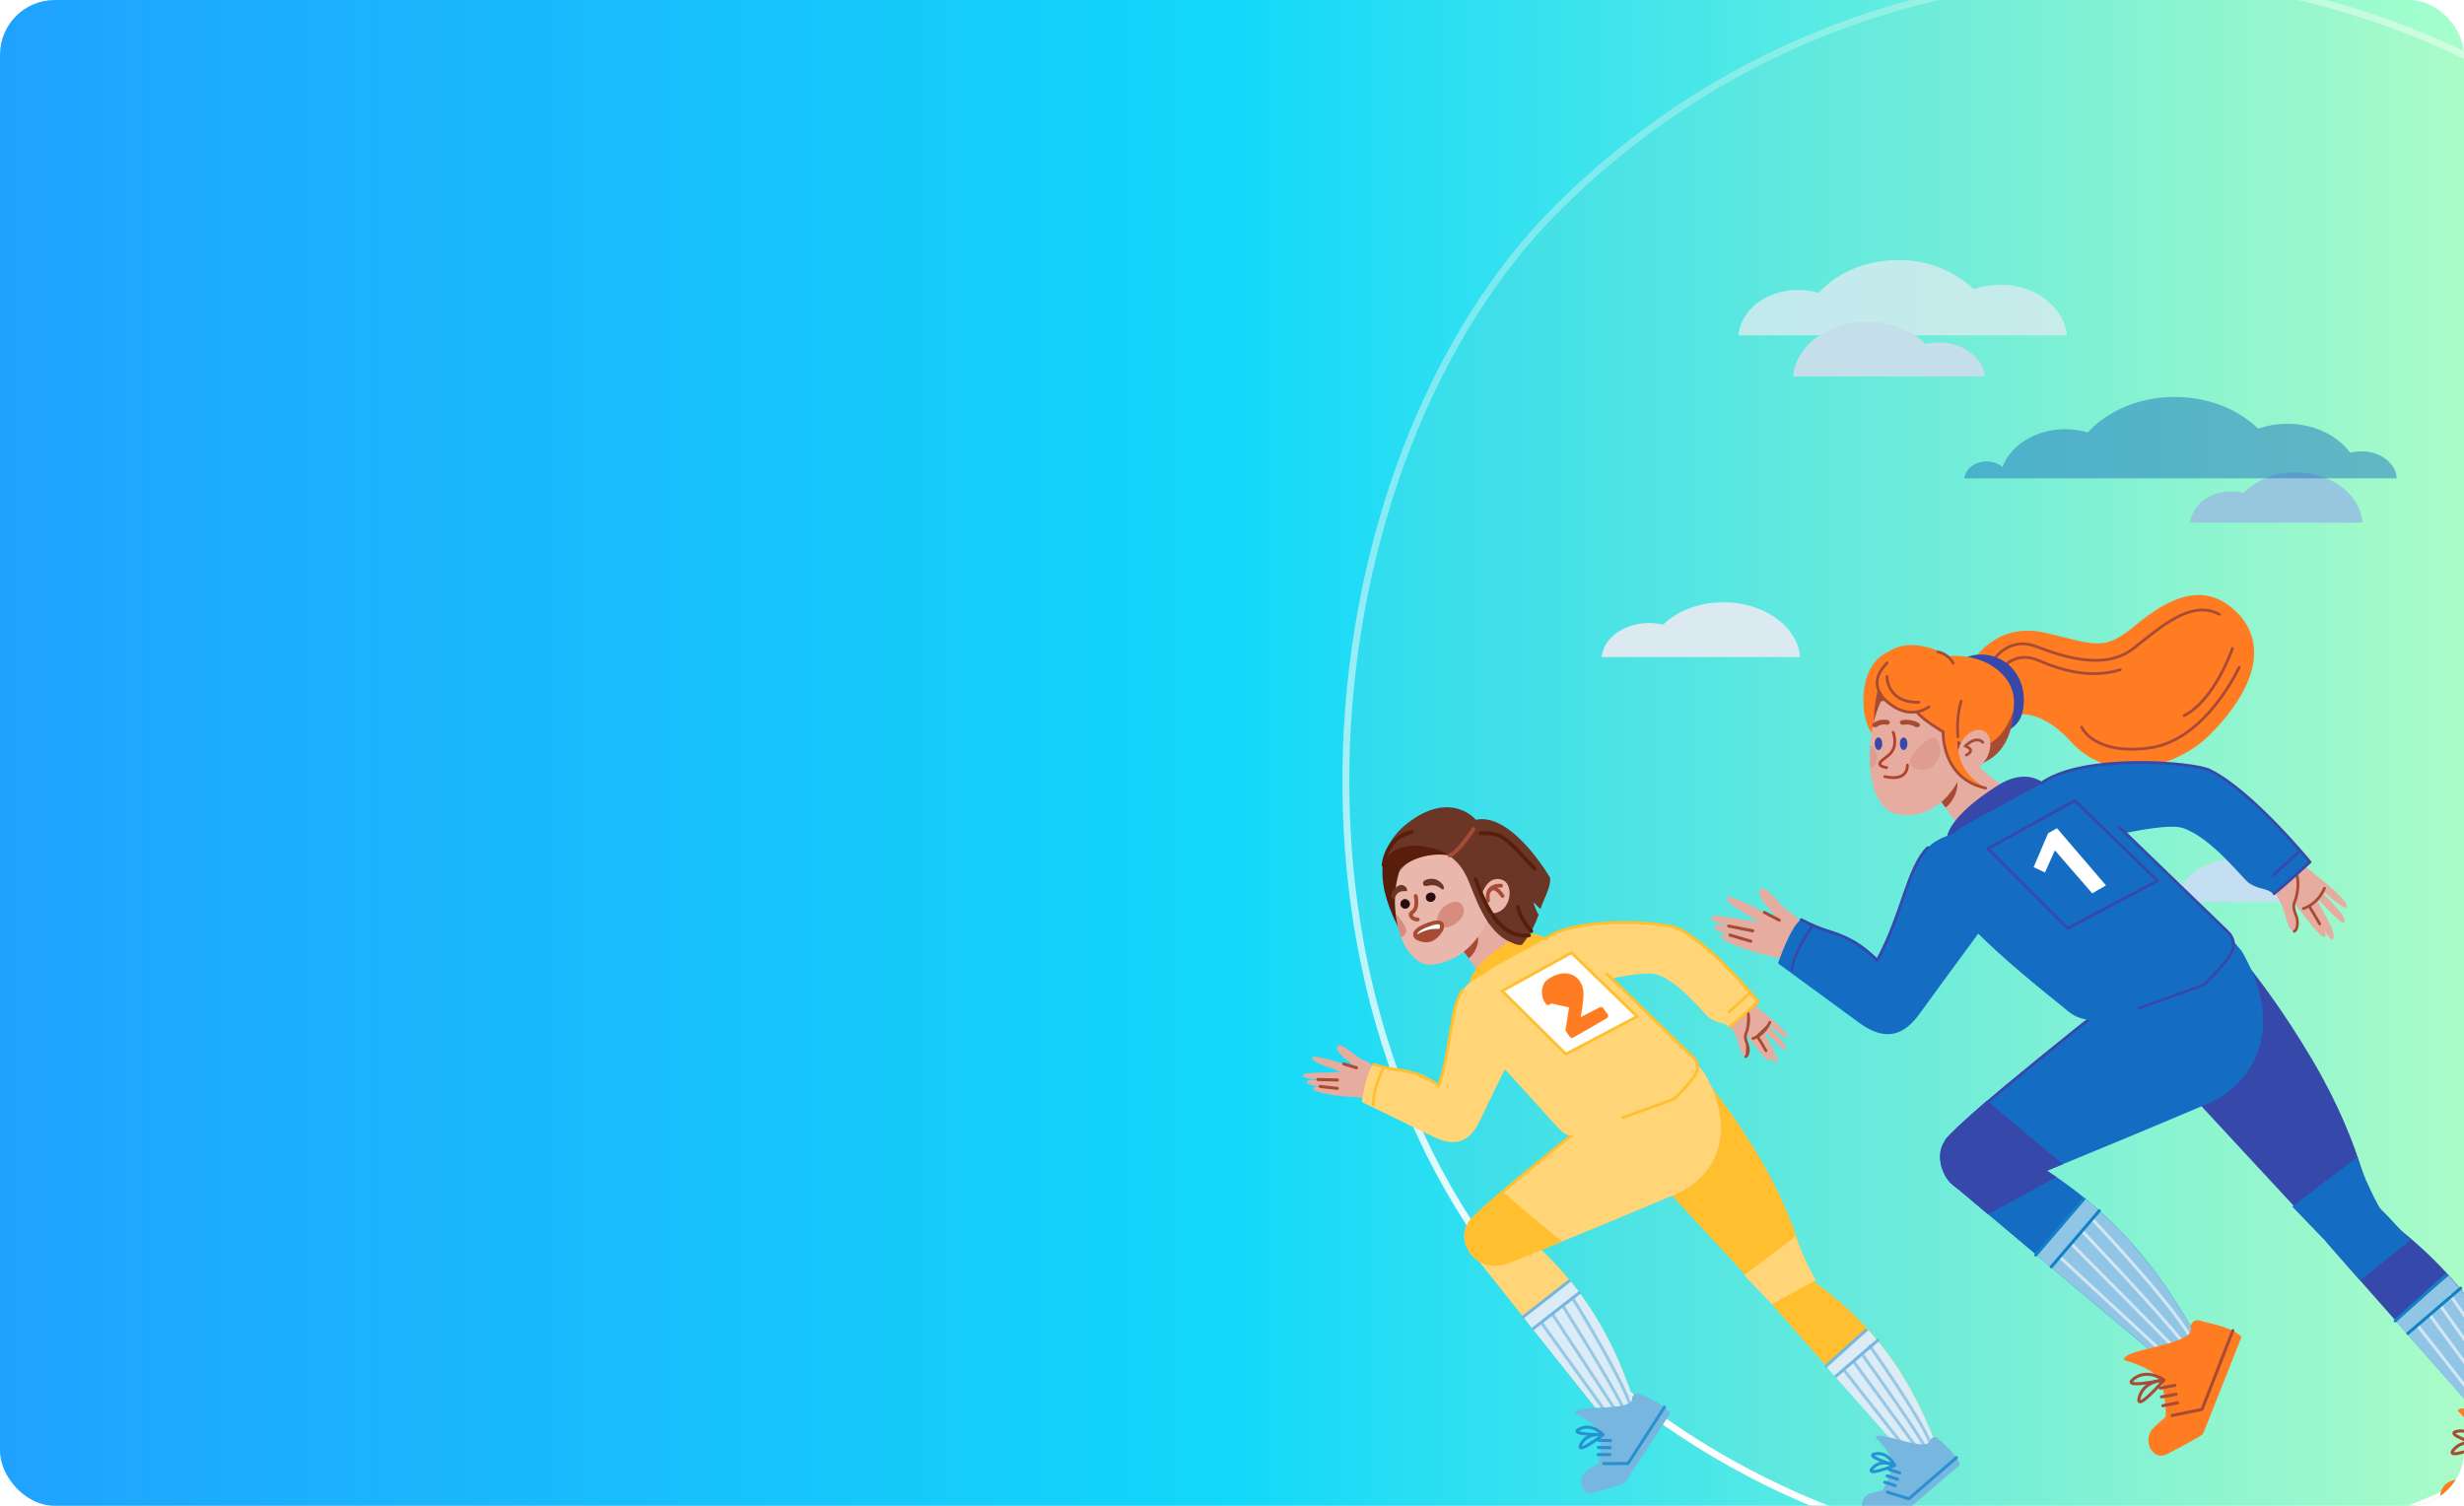 <svg width="360" height="220" fill="none" xmlns="http://www.w3.org/2000/svg"><g clip-path="url(#a)"><rect width="360" height="220" rx="8" fill="url(#b)"/><g filter="url(#c)"><path d="M251.8 88c-3.56 0-6.74 1.26-8.82 3.27a8.5 8.5 0 0 0-2-.24c-3.68 0-6.69 2.17-6.98 4.97h29c-.38-4.5-5.27-8-11.2-8Z" fill="#DBECF7"/><path opacity=".8" d="M292.29 41.6c-1.33 0-2.64.22-3.89.67A15.94 15.94 0 0 0 277.3 38c-4.75 0-8.98 1.9-11.59 4.8-.97-.29-1.98-.44-3-.44-4.62 0-8.4 2.94-8.71 6.64h48c-.44-4.14-4.62-7.4-9.71-7.4Z" fill="#DBECF7"/><path d="M272.81 47c3.43 0 6.5 1.26 8.51 3.27a7.89 7.89 0 0 1 1.94-.23c3.55 0 6.46 2.16 6.74 4.96h-28c.36-4.5 5.08-8 10.81-8Z" fill="#C3DFF1"/><path d="M335.45 69a10.7 10.7 0 0 0-7.65 3 6.94 6.94 0 0 0-1.75-.2c-3.19 0-5.8 1.99-6.05 4.56h25.17c-.33-4.1-4.57-7.36-9.72-7.36Z" fill="#91C5E5"/><path opacity=".5" d="M345.05 65.94c-.58 0-1.16.07-1.67.22-1.85-2.54-5.26-4.24-9.17-4.24-1.52 0-2.97.25-4.28.72-2.9-2.83-7.29-4.64-12.18-4.64-5.22 0-9.83 2.03-12.7 5.18a12.1 12.1 0 0 0-3.3-.47c-4.3 0-7.97 2.32-9.17 5.51a3.73 3.73 0 0 0-2.32-.8c-1.74 0-3.12 1.1-3.26 2.47h63.16c-.07-2.17-2.36-3.95-5.11-3.95Z" fill="#156DC3"/><g filter="url(#d)"><rect x="309.5" y="-52.26" width="233" height="233" rx="116.5" transform="rotate(45 309.5 -52.26)" fill="#E0D6A0" fill-opacity=".08"/><rect x="309.5" y="-51.55" width="232" height="232" rx="116" transform="rotate(45 309.5 -51.55)" stroke="url(#e)"/><rect x="309.5" y="-51.55" width="232" height="232" rx="116" transform="rotate(45 309.5 -51.55)" stroke="url(#f)" stroke-opacity=".2"/></g><path d="M335.76 128.7a4.8 4.8 0 0 0-2.2.53c-1.36-2.17-4.14-3.63-7.35-3.63-3.23 0-6.02 1.49-7.36 3.68a6.85 6.85 0 0 0-5.16-2.2c-3.31 0-6.04 2.08-6.26 4.71h32.42c-.18-1.73-1.93-3.08-4.09-3.08Z" fill="#C3DFF1"/><path d="m340.2 181.84 24.06 27.27s2.34 1.93 5.54-2.61c-4.76-12.32-11.5-21.75-23.12-29.8-5.46-2.24-9.17 2.03-6.48 5.14Z" fill="#3648AA"/><path d="M349.96 193.01c6.73 7.57 14.26 16.1 14.26 16.1s2.36 1.93 5.58-2.62c-2.98-7.72-6.78-14.3-12.06-20.12l-7.78 6.64Z" fill="#91C5E5"/><path d="m317.52 157.18 22.62 24.41 6.51-4s-1.09-9.74-8.9-22.9c-7.81-13.15-14.38-19.4-14.38-19.4s-16.47 8.21-5.85 21.9Z" fill="#3648AA"/><path d="M310.6 144.47s-24.12 18.93-26.45 22.2c-2.33 3.27 1.36 10.17 8.26 7.06 12.91-5.18 24.7-10.17 30.2-12.5 4.7-2 7.93-6.54 8.03-11.65.06-2.95-.72-6.47-3.11-10.62-1.94-2.2-3.53-4.4-3.53-4.4l-2.17.68-13.69 4.7 2.46 4.53Z" fill="#156DC3"/><path d="M358.04 189.3s8.9 12.5 11.03 17.64M353.27 193.72l12.12 15.43M356.57 190.78s8.3 11.46 11.76 17.27M355.1 192.25l12.13 16.53" stroke="#D2E7F4" stroke-width=".45" stroke-miterlimit="10" stroke-linecap="round" stroke-linejoin="round"/><path d="m349.96 192.98 7.35-6.61M351.8 194.82l7.71-6.61" stroke="#1081C7" stroke-width=".45" stroke-miterlimit="10" stroke-linecap="round" stroke-linejoin="round"/><path d="M358.17 220.5s5.37.15 5.6-.1l10.8-9.24c-.05-.3-.35-.98-.62-1.35-.96-1.4-3-3.12-3.12-3.27-.87-1.08-1.65-.1-1.65-.1-.27 2.84-9.7-1.93-10.08-.3 0 0 3.54 3.36 2.97 5.42a17.44 17.44 0 0 1-1.68 4.25c-1.71.5-3.21.34-3.78 2.22-.21.8-.12 2.43 1.56 2.46Z" fill="#FF7C22"/><path d="M362.55 211.22s-1.17-2.52-3.48-2.12c-2.31.37 3.48 2.12 3.48 2.12Z" stroke="#A84B35" stroke-width=".45" stroke-miterlimit="10" stroke-linecap="round" stroke-linejoin="round"/><path d="M362.58 211.25s-2.4-1.3-4.02.47c-1.62 1.75 4.02-.47 4.02-.47Z" stroke="#A84B35" stroke-width=".45" stroke-miterlimit="10" stroke-linecap="round" stroke-linejoin="round"/><path d="M285.19 172.98c3.37 2.85 29.68 24.93 29.68 24.93s2.79 1.65 5.54-3.56c-6.87-12.14-15.48-21.01-29.07-27.68-6.15-1.55-9.48 3.46-6.15 6.31Z" fill="#156DC3"/><path d="m297.4 183.24 17.47 14.67s2.78 1.65 5.54-3.56c-4.3-7.61-9.3-13.92-15.74-19.2l-7.28 8.1Z" fill="#91C5E5"/><path d="M305.68 178.1s11.2 11.88 14.21 17M300.99 183.7l15.4 14.24M304.22 179.88s10.36 10.8 14.83 16.4M302.67 181.75 318 197.23" stroke="#D2E7F4" stroke-width=".45" stroke-miterlimit="10" stroke-linecap="round" stroke-linejoin="round"/><path d="m297.43 183.37 7.02-8.19M299.7 185.09l7.01-8.19" stroke="#1081C7" stroke-width=".45" stroke-miterlimit="10" stroke-linecap="round" stroke-linejoin="round"/><path d="M316.62 212.44s5.14-2.62 5.27-2.98l5.6-14.11c-.2-.26-.84-.71-1.26-.94-1.62-.78-4.4-1.32-4.56-1.39-1.36-.55-1.62.78-1.62.78 1.16 2.75-10.17 3.2-9.71 4.92 0 0 5.05 1.3 5.53 3.5.42 1.87.58 3.26.55 4.78-1.39 1.33-2.85 1.98-2.46 4.02.13.77 1.07 2.26 2.66 1.42Z" fill="#FF7C22"/><path d="m326.23 194.41-4.5 11.5-4.37.9M316 205.38l2.14-.42M315.8 204.09l2.14-.39M315.62 202.8l2.13-.4M316.13 201.6s-2.36-1.72-4.37-.16c-2 1.55 4.37.16 4.37.16Z" stroke="#A84B35" stroke-width=".45" stroke-miterlimit="10" stroke-linecap="round" stroke-linejoin="round"/><path d="M316.16 201.63s-2.91.06-3.6 2.5c-.67 2.42 3.6-2.5 3.6-2.5Z" stroke="#A84B35" stroke-width=".45" stroke-miterlimit="10" stroke-linecap="round" stroke-linejoin="round"/><path d="m340.02 181.6 8.1-4.42s-1.84-2.77-3.75-8.08l-9.47 7.18 5.12 5.31Z" fill="#156DC3"/><path d="M346.29 175.35c-5.31-2.22-8.76 3.36-6.1 6.43l4.64 5.32 7.34-5.96c-1.74-1.55-3.83-4.36-5.88-5.8Z" fill="#156DC3"/><path d="M290.3 160.81c-3.07 2.69-5.47 4.92-6.15 5.9-2.33 3.26 1.36 10.16 8.26 7.05 3.07-1.23 6.08-2.46 9-3.66-3.05-2.56-8.2-6.83-11.1-9.29Z" fill="#3648AA"/><path d="M291.34 166.67c-6.15-1.55-9.52 3.46-6.15 6.31l5.27 4.44 10-5.44a71.94 71.94 0 0 0-9.12-5.3Z" fill="#3648AA"/><path d="m308.3 139.93 2.46 4.57s-24.12 18.93-26.44 22.2" stroke="#3648AA" stroke-width=".41" stroke-miterlimit="10" stroke-linecap="round" stroke-linejoin="round"/><path d="M288.02 96.94s3.29-6.23 10.82-4.48c7.56 1.75 8.48 2.76 13.19-1.13 4.71-3.88 9.87-6.58 14.67-1.98 3.98 3.82 4 10.13-3.88 18.05-4.63 4.62-14.32 7.56-20.3.92-5.04-5.57-9.02-3.68-9.02-3.68l-5.48-7.7Z" fill="#FF7C22"/><path d="M290.98 96.88s2.16-4.1 6.58-2.4c4.42 1.68 10.2 3.43 14.26.17 4.24-3.4 8.48-7.02 12.45-4.89" stroke="#A84B35" stroke-width=".41" stroke-miterlimit="10" stroke-linecap="round" stroke-linejoin="round"/><path d="M292.61 97.56s1.9-2.52 5.22-1.07c3.56 1.54 7.7 2.67 11.95 1.36M327.15 97.5s-4.83 10.61-13.05 11.77c-8.2 1.12-9.96-3.03-9.96-3.03" stroke="#A84B35" stroke-width=".41" stroke-miterlimit="10" stroke-linecap="round" stroke-linejoin="round"/><path d="m279.63 111.79 7.7 10.4 6.77-6.55s-6.94-3.59-7.95-8.69c-1.04-5.1-6.52 4.84-6.52 4.84Z" fill="#E6ACA0"/><path d="m281.88 114.81 2.37 3.17c1.41-.87 3.06-4.92.06-5l-2.43 1.83Z" fill="#A84B35"/><path d="M288.82 95.66c4.27-.41 7.7 3.44 6.7 8.24a3.81 3.81 0 0 1-1.51 2.43c-1.25 1-1.55.86-2.23.53-2.75-1.33-4.92-7.94-4.92-7.94s-1.9-2.84 1.96-3.26Z" fill="#3648AA"/><path d="M275.27 108.91s-3.11-1.45-3.02-6.76c.09-5.3 3.05-6.73 3.76-6.96.71-.24 2.46 3.85 2.46 3.85l-3.2 9.87Z" fill="#FF7C22"/><path d="M274.12 101.89c.59-3.27 1.57-5.1 2.4-6.11a39.01 39.01 0 0 1 1.24 2.52l-3.14 10.08s-.18-.15-.48-.45c-.35-1.18-.56-3.17-.02-6.05Z" fill="#A84B35"/><path d="M274.82 102.47s-1.65 3.1-1.65 8.16c0 5.06 1.8 8.02 4.21 8.37 2.4.38 6.58-.03 9.42-6.31 2.84-6.28.95-3.04.95-3.04s-3.6-9-12.93-7.18Z" fill="#E6ACA0"/><path opacity=".14" d="M279.13 111.68c.39.65 2.07 1.44 3.44.11 1.34-1.33.88-3.24.43-3.75-.36-.4-.78-.6-2.15.69-1.33 1.33-2.07 2.38-1.72 2.95Z" fill="#B2412B"/><path d="M276.6 107s.68 1.67-.25 2.9c-.6.76-1.68 1.23-1.71 1.67-.04.43 1 .58 1 .58" stroke="#B2412B" stroke-width=".41" stroke-miterlimit="10" stroke-linecap="round" stroke-linejoin="round"/><path d="M278.13 109.58c.3 0 .55-.42.55-.92 0-.51-.25-.92-.55-.92-.3 0-.55.4-.55.92 0 .5.24.92.55.92ZM274.45 109.58c.3 0 .55-.42.55-.92 0-.51-.24-.92-.55-.92-.3 0-.55.4-.55.92 0 .5.25.92.55.92Z" fill="#3648AA"/><path d="M280.06 106.27c.12 0 .28-.06.36-.15.16-.15.12-.36-.08-.48-1.25-.71-2.42-.41-2.46-.41-.24.06-.36.27-.28.44.08.18.36.27.6.21.05 0 .77-.18 1.61.3.04.06.16.09.25.09Z" fill="#A84B35"/><path d="M278.68 111.78s.2 2.48-3.3 1.68" stroke="#B2412B" stroke-width=".41" stroke-miterlimit="10" stroke-linecap="round" stroke-linejoin="round"/><path d="M273.98 106.27a.5.5 0 0 0 .28-.1c.62-.47 1.34-.29 1.34-.29.2.06.45-.06.49-.24.06-.18-.04-.39-.28-.42-.04 0-1.14-.3-2.14.45a.3.3 0 0 0-.04.48c.1.06.25.12.35.12Z" fill="#A84B35"/><path d="M285.85 108.11s-3.94-2.2-5.36-3.56c-.2-.2-.36-.38-.42-.53-1.1.44-3.8-1-3.8-1s-4.73-3.5-1.12-7.15c3.62-3.65 9.67 0 9.67 0s4.98-.63 8.09 3.05c3.11 3.68.47 9.75-4.12 11.56-.71.8-2.94-2.37-2.94-2.37Z" fill="#FF7C22"/><path d="M281.82 103.28c-.56.35-1.1.6-1.6.68-2.2.47-3.85-.95-3.85-.95s-4.3-2.52-.65-6.16" stroke="#A84B35" stroke-width=".41" stroke-miterlimit="10" stroke-linecap="round" stroke-linejoin="round"/><path d="M285.85 108.11s5.31 3.8 8.21-3.97c0-.03.04 0 .06 0-.2 4.27-2.43 7.62-7.17 7.97-.71.8-1.1-4-1.1-4Z" fill="#A84B35"/><path opacity=".14" d="M273.2 108.84s1.5.87.94 2.55c-.32.97-.97.73-.97.73l.04-3.28Z" fill="#B2412B"/><path d="M275.69 98.83s-.03 3.89 4.65 3.77" stroke="#A84B35" stroke-width=".41" stroke-miterlimit="10" stroke-linecap="round" stroke-linejoin="round"/><path d="M286.8 112.22c.97.71 2.48.1 3.39-1.37.87-1.46.81-3.2-.16-3.92-.97-.71-2.48-.1-3.38 1.37-.88 1.43-.82 3.2.15 3.92Z" fill="#E6ACA0"/><path d="M287.3 110.31s1.5-.7-.17-1.3c0 0 1.54-1.6 2.57-.55" stroke="#A84B35" stroke-width=".41" stroke-miterlimit="10" stroke-linecap="round" stroke-linejoin="round"/><path d="M283.99 104.26s-1.78 9.1 6.1 10.88c-2.46-1.58-4.53-3.41-4.09-8.84-.41-1.69-2.01-2.04-2.01-2.04Z" fill="#FF7C22"/><path d="M280.1 104.05c.9 1.19 3.8 2.87 3.8 2.87s-.3 6.82 6.2 8.22M286.54 102.45s-.75 2.04-.48 5.19M285.38 96.9s-.68-1.36-2.25-1.65M326.17 94.74s-2.55 7.5-7.06 9.81" stroke="#A84B35" stroke-width=".41" stroke-miterlimit="10" stroke-linecap="round" stroke-linejoin="round"/><path d="M264.54 136.87c0-.5-5.28-2.8-5.28-2.8s-6.5-3.56-6.97-2.95c-.66.8 4.62 3.34 4.5 3.5-.1.17-6.43-1.15-6.7-.71-.78 1.19 5.99 1.8 5.93 2.13-.05.3-5.2-1.41-5.52-.75-.5 1 5.22 1.96 5.25 2.27.02.3-3.96-1.5-4.31-.91-.56.9 5.3 2.6 6.24 2.79.94.19 3.37.96 4.62 1.02.83.03 2.26-2 2.24-3.6Z" fill="#E6ACA0"/><path d="M263.52 137c.27-.41 0-1.49-.3-2.1-.42-.77-1.58-1.54-2.22-1.99-.96-.69-2.68-3.28-3.65-3.1-.96.2.56 2.5 1.05 2.85.5.4.67.83.67.83s1.1 8.32 4.45 3.51Z" fill="#E6ACA0"/><path d="m252.57 135.3 3.51.7M252.76 136.62l3.04.9M257.77 133.3l2.18 1.13" stroke="#A84B35" stroke-width=".45" stroke-miterlimit="10" stroke-linecap="round" stroke-linejoin="round"/><path d="M284.46 122.37s-.03-2.9 7.38-7.59c5.16-3.26 7.77.62 7.77.62l-15.15 6.97Z" fill="#3648AA"/><path d="M331.9 127.37c-.2.42 3.24 4.43 3.24 4.43s3.85 5.4 4.5 5.1c.86-.4-2.4-4.48-2.25-4.56.15-.07 2.94 5.2 3.36 4.95 1.09-.67-2.32-5.54-2.15-5.79.17-.25 3.36 3.66 3.88 3.27.82-.62-3.19-4.13-3.06-4.4.1-.28 2.84 2.54 3.36 2.2.82-.55-3.51-3.99-4.2-4.53-.7-.54-2.4-2.13-3.42-2.67-.67-.42-2.65.66-3.27 2Z" fill="#E6ACA0"/><path d="M332.82 127.67c-.4.22-.6 1.23-.57 1.85.02.82.7 1.9 1.04 2.55.52.94.91 3.81 1.78 4 .87.23.55-2.24.27-2.76-.24-.52-.22-.94-.22-.94s2.35-7.35-2.3-4.7Z" fill="#E6ACA0"/><path d="M335.54 127.74c.57 1.8-.23 3.91-.23 3.91s-.47.67.08 1.9c.54 1.22.2 2.4-.2 2.53M336.53 132.74s2.03-.52 3.09-2.97M338.93 134.99l-1.54-2.6" stroke="#A84B35" stroke-width=".41" stroke-miterlimit="10" stroke-linecap="round" stroke-linejoin="round"/><path d="M296.31 116.57c3.2-6.87 23.8-5.38 26.54-4.04 6.19 3.04 14.65 13.34 14.65 13.34s-4 3.63-5.37 4.7c-1.06-.88-1.98-.56-3.46-1.49-.92-.56-5.38-6.57-9.68-8.08-3.52-1.24-18.13 3.36-19.14 2.68-4.3-2.66-4.63-4.77-3.54-7.11ZM295.78 127.25s-13.52 18.32-15.2 20.7c-1.7 2.38-4.35 4.95-9.08 1.38l-11.72-8.57s1.85-5.64 3.54-6.55c2.85 1.5 4.28 1.69 5.67 2.27 1.99.83 3.23 1.57 5.41 3.65 3.74-6.8 4.4-13.41 7.39-16.4 2.98-2.98 12.11-4.03 14 3.52Z" fill="#156DC3"/><path d="M284.71 131.75c-3.08-3.61-1.76-8.9 2.4-11.18l14.3-7.8 24.22 23.44s1.66 1.45.12 3.59a31.51 31.51 0 0 1-3.67 4.09l-14.53 4.9s-3.02 1.03-5.54-1.16c-1.19-1.04-8.6-6.73-13.67-11.92a77 77 0 0 1-3.63-3.96Z" fill="#156DC3"/><path d="m309.63 120.83 15.92 15.38s1.66 1.45.12 3.59c-1.55 2.13-3.68 4.09-3.68 4.09l-9.4 3.38M263.14 134.38c2.86 1.5 4.3 1.7 5.68 2.28 2 .83 3.24 1.58 5.43 3.67 3.74-6.84 4.4-13.49 7.4-16.49M264.82 135.28s-2.67 3.55-3.02 6.4M298.14 114.5c5.98-4.47 22.3-3.15 24.73-1.95 6.18 3.05 14.63 13.4 14.63 13.4s-3.9 3.57-5.26 4.62M335.82 124.51l-3.7 3.37" stroke="#3648AA" stroke-width=".41" stroke-miterlimit="10" stroke-linecap="round" stroke-linejoin="round"/><path d="m290.42 124 11.7 11.62 13.1-6.94-12.09-11.7-12.71 7.02Z" stroke="#3648AA" stroke-width=".41" stroke-miterlimit="10"/><path d="m307.7 129.37-7.17-8.37-1.3.75-2.11 4.95 1.66.77 1.45-3.23 5.45 6.28 2.02-1.16Z" fill="#fff"/><path d="m259.04 190.74 19.1 21.66s1.87 1.54 4.41-2.07c-3.78-9.79-9.14-17.28-18.37-23.67-4.33-1.78-7.29 1.61-5.14 4.08Z" fill="#FFBF2E"/><path d="M266.79 199.62a9156 9156 0 0 1 11.33 12.78s1.87 1.54 4.43-2.07c-2.37-6.14-5.39-11.37-9.58-16l-6.18 5.29Z" fill="#DBECF7"/><path d="m241.01 171.15 17.98 19.4 5.17-3.18s-.87-7.75-7.07-18.2c-6.21-10.45-11.43-15.41-11.43-15.41s-13.09 6.52-4.65 17.39Z" fill="#FFBF2E"/><path d="M235.51 161.04s-19.16 15.05-21.01 17.65c-1.85 2.6 1.08 8.07 6.56 5.6a1357.6 1357.6 0 0 0 24-9.92c3.72-1.6 6.3-5.2 6.37-9.26.05-2.34-.56-5.15-2.47-8.44-1.54-1.75-2.8-3.5-2.8-3.5l-1.72.54-10.88 3.73 1.95 3.6Z" fill="#FFD577"/><path d="M273.21 196.67s7.06 9.93 8.76 14.02M269.42 200.18l9.63 12.26M272.04 197.84s6.6 9.1 9.34 13.72M270.87 199l9.64 13.15" stroke="#96C8E6" stroke-width=".45" stroke-miterlimit="10" stroke-linecap="round" stroke-linejoin="round"/><path d="m266.79 199.6 5.84-5.26M268.25 201.05l6.13-5.25" stroke="#77B7DF" stroke-width=".45" stroke-miterlimit="10" stroke-linecap="round" stroke-linejoin="round"/><path d="M273.3 221.45s4.27.12 4.46-.07l8.59-7.34a3.6 3.6 0 0 0-.5-1.08c-.77-1.1-2.39-2.47-2.48-2.6-.7-.85-1.31-.07-1.31-.07-.22 2.25-7.7-1.54-8.01-.24 0 0 2.81 2.66 2.36 4.3a13.9 13.9 0 0 1-1.34 3.38c-1.36.4-2.55.27-3 1.76-.17.64-.1 1.94 1.24 1.96Z" fill="#77B7DF"/><path d="m285.85 212.96-6.96 6.02-3.15-.98M275.38 216.56l1.53.49M275.72 215.63l1.52.49M276.03 214.7l1.52.49M276.79 214.08s-.93-2-2.77-1.68c-1.83.29 2.77 1.68 2.77 1.68Z" stroke="#2891D2" stroke-width=".45" stroke-miterlimit="10" stroke-linecap="round" stroke-linejoin="round"/><path d="M276.81 214.1s-1.9-1.02-3.2.38c-1.28 1.4 3.2-.37 3.2-.37Z" stroke="#2891D2" stroke-width=".45" stroke-miterlimit="10" stroke-linecap="round" stroke-linejoin="round"/><path d="m214.6 182.42 19.18 24.1s1.91 1.72 4.88-1.9c-3.43-10.54-8.73-18.8-18.27-26.15-4.54-2.18-7.93 1.2-5.78 3.95Z" fill="#FFD577"/><path d="m222.49 192.34 11.3 14.17s1.9 1.73 4.87-1.9c-2.16-6.6-5.04-12.3-9.22-17.43l-6.95 5.16Z" fill="#DBECF7"/><path d="M229.75 189.64s6.85 11.02 8.38 15.48M225.22 193.26l9.74 13.52M228.34 190.8s6.36 10.05 8.95 15.11M226.83 192.01l9.5 14.47" stroke="#96C8E6" stroke-width=".45" stroke-miterlimit="10" stroke-linecap="round" stroke-linejoin="round"/><path d="m222.5 192.44 6.76-5.27M223.99 194.13l6.76-5.26" stroke="#77B7DF" stroke-width=".45" stroke-miterlimit="10" stroke-linecap="round" stroke-linejoin="round"/><path d="M232.84 218.1s4.43-1.22 4.58-1.48l6.6-10.1a4.07 4.07 0 0 0-.84-.93c-1.14-.86-3.22-1.73-3.34-1.8-.97-.65-1.38.34-1.38.34.47 2.33-8.42.9-8.34 2.3 0 0 3.73 1.8 3.76 3.6.03 1.52-.06 2.63-.33 3.81-1.3.82-2.53 1.09-2.55 2.74-.02.63.48 1.93 1.84 1.53Z" fill="#77B7DF"/><path d="m243.18 205.59-5.32 8.23-3.54.02M233.48 212.52h1.73M233.53 211.48l1.73.03M233.59 210.44l1.72.03M234.18 209.59s-1.57-1.71-3.38-.82c-1.8.9 3.38.82 3.38.82Z" stroke="#2891D2" stroke-width=".45" stroke-miterlimit="10" stroke-linecap="round" stroke-linejoin="round"/><path d="M234.2 209.62s-2.28-.41-3.2 1.37c-.9 1.78 3.2-1.37 3.2-1.37Z" stroke="#2891D2" stroke-width=".45" stroke-miterlimit="10" stroke-linecap="round" stroke-linejoin="round"/><path d="m258.89 190.54 6.44-3.5s-1.46-2.2-2.98-6.42l-7.53 5.7 4.07 4.22Z" fill="#FFD577"/><path d="M219.39 174.03c-2.45 2.14-4.35 3.91-4.89 4.68-1.85 2.6 1.08 8.08 6.56 5.6 2.44-.97 4.83-1.95 7.15-2.9-2.42-2.03-6.5-5.42-8.82-7.38Z" fill="#FFBF2E"/><path d="m233.69 157.44 1.95 3.63s-19.16 15.04-21.01 17.64" stroke="#FFBF2E" stroke-width=".41" stroke-miterlimit="10" stroke-linecap="round" stroke-linejoin="round"/><path d="m210.9 135.08 6.13 8.26 5.37-5.2s-5.51-2.85-6.31-6.9c-.83-4.05-5.19 3.84-5.19 3.84Z" fill="#E6ACA0"/><path d="m212.7 137.48 1.88 2.52c1.12-.7 2.43-3.9.05-3.98l-1.93 1.46Z" fill="#A84B35"/><path d="M214.74 143.49s-.02-2.31 5.87-6.03c4.1-2.6 6.17.5 6.17.5l-12.04 5.53Z" fill="#FFBF2E"/><path d="M252.43 147.46c-.16.34 2.58 3.52 2.58 3.52s3.06 4.28 3.57 4.05c.7-.32-1.9-3.56-1.78-3.62.11-.06 2.33 4.13 2.67 3.93.86-.53-1.85-4.4-1.71-4.6.14-.2 2.67 2.91 3.09 2.6.64-.5-2.54-3.28-2.44-3.5.08-.22 2.26 2.02 2.67 1.75.65-.43-2.79-3.16-3.34-3.6-.55-.43-1.9-1.69-2.71-2.12-.53-.33-2.1.53-2.6 1.6Z" fill="#E6ACA0"/><path d="M253.17 147.7c-.32.18-.47.98-.45 1.47.02.65.55 1.52.82 2.03.41.74.73 3.02 1.42 3.18.68.18.43-1.79.21-2.2-.2-.41-.17-.75-.17-.75s1.86-5.84-1.83-3.73Z" fill="#E6ACA0"/><path d="M255.33 147.76c.45 1.43-.18 3.1-.18 3.1s-.37.53.06 1.51c.43.97.16 1.91-.16 2.01" fill="#A84B35"/><path d="M255.33 147.76c.45 1.43-.18 3.1-.18 3.1s-.37.53.06 1.51c.43.97.16 1.91-.16 2.01" stroke="#A84B35" stroke-width=".41" stroke-miterlimit="10" stroke-linecap="round" stroke-linejoin="round"/><path d="M256.11 151.73s1.62-.42 2.46-2.36l-2.46 2.36Z" fill="#A84B35"/><path d="M256.11 151.73s1.62-.42 2.46-2.36M258.02 153.51l-1.22-2.06" stroke="#A84B35" stroke-width=".41" stroke-miterlimit="10" stroke-linecap="round" stroke-linejoin="round"/><path d="M224.16 138.88c2.54-5.46 18.9-4.28 21.09-3.21 4.91 2.41 11.64 10.6 11.64 10.6s-3.19 2.88-4.27 3.73c-.84-.7-1.57-.44-2.75-1.18-.73-.44-4.27-5.22-7.7-6.42-2.79-.99-14.4 2.67-15.2 2.13-3.42-2.11-3.68-3.8-2.81-5.65Z" fill="#FFD577"/><path d="M216.13 152.3c-3.19-3.53-1.86-8.83 2.3-11.1l9.79-5.34 19.24 18.63s1.32 1.15.1 2.85c-1.23 1.7-2.93 3.25-2.93 3.25l-11.54 3.88s-2.87 2.61-4.87.87c-.95-.83-6.36-7.13-10.4-11.25-.59-.61-1.16-1.21-1.69-1.8Z" fill="#FFD577"/><path d="m234.74 142.26 12.65 12.23s1.32 1.15.1 2.84c-1.23 1.7-2.93 3.26-2.93 3.26l-7.46 2.68" stroke="#FFBF2E" stroke-width=".41" stroke-miterlimit="10" stroke-linecap="round" stroke-linejoin="round"/><path d="M202.13 157.27c-.07-.39-4.52-1.44-4.52-1.44s-5.58-1.87-5.87-1.33c-.4.72 4.08 1.96 4.02 2.1-.06.15-5.2 0-5.35.4-.44 1.03 4.94.55 4.94.82 0 .25-4.26-.37-4.42.2-.25.84 4.36.8 4.42 1.03.07.23-3.3-.61-3.5-.1-.3.78 4.52 1.28 5.28 1.3.76.01 2.77.28 3.75.15.66-.1 1.5-1.88 1.25-3.13Z" fill="#E6ACA0"/><path d="M201.35 157.52c.16-.36-.2-1.16-.53-1.6-.44-.54-1.45-.99-2.01-1.24-.85-.4-2.56-2.2-3.29-1.91-.73.29.78 1.87 1.22 2.08.45.23.64.55.64.55s2.03 6.35 3.97 2.12Z" fill="#E6ACA0"/><path d="m192.55 157.72 2.85.07M192.89 158.73l2.5.29M196.33 155.44l1.87.57" stroke="#A84B35" stroke-width=".45" stroke-miterlimit="10" stroke-linecap="round" stroke-linejoin="round"/><path d="M225.2 145.35s-7.99 16.24-8.97 18.34c-.99 2.1-2.7 4.47-6.9 2.35L198.96 161s.65-4.67 1.84-5.62c2.44.76 3.6.71 4.75.97 1.68.37 2.76.78 4.76 2.1 1.96-5.85 1.55-11.1 3.46-13.86 1.92-2.76 8.9-4.86 11.44.77Z" fill="#FFD577"/><path d="M200.69 155.52c2.44.77 3.6.72 4.76.99 1.68.37 2.76.78 4.76 2.1 1.97-5.87 1.55-11.16 3.47-13.93M202.13 156s-1.59 3.14-1.47 5.42M225.61 137.24c4.75-3.56 17.72-2.51 19.65-1.56 4.91 2.43 11.63 10.65 11.63 10.65s-3.1 2.84-4.18 3.67M255.55 145.19l-2.94 2.67" stroke="#FFBF2E" stroke-width=".41" stroke-miterlimit="10" stroke-linecap="round" stroke-linejoin="round"/><path d="m219.48 144.78 9.3 9.23 10.41-5.5-9.6-9.31-10.11 5.58Z" fill="#fff" stroke="#FFBF2E" stroke-width=".41" stroke-miterlimit="10"/><path d="m225.96 143.86-.18-.09a2.6 2.6 0 0 0 .25 2.78c.07.1.2.11.29.04l.97-.7a.2.2 0 0 0 .05-.29 1.42 1.42 0 0 1-.28-.64c-.02-.2 0-.4.09-.58.3-.3.57-.34.92-.4.06 0 .12 0 .18-.02.2-.03.3-.03.36-.02.05 0 .1.02.18.06a23.05 23.05 0 0 1 .4.16l.13.04h.01l.02.02.1.1c.07.1.12.19.14.25l.04.55v.62c-.02.3-.06.67-.12 1.1l-.57 3.61c0 .06 0 .11.04.15l.53.74a.2.2 0 0 0 .27.06l4.86-2.8a.2.2 0 0 0 .07-.3l-.64-.88a.2.2 0 0 0-.26-.06l-3.14 1.62.28-1.63c.1-.72.17-1.32.19-1.79a4.2 4.2 0 0 0-.1-1.21 2.66 2.66 0 0 0-.42-.91c-.29-.4-.65-.68-1.08-.85a2.55 2.55 0 0 0-1.36-.15 4.89 4.89 0 0 0-1.95.84c-.19.14-.36.3-.45.5l.18.08Zm0 0a2.4 2.4 0 0 0 .12 2.4l4.66 1.06c.11-.72.17-1.3.2-1.77.01-.46-.02-.84-.1-1.15-.08-.31-.21-.59-.4-.84a2.2 2.2 0 0 0-.97-.78c-.4-.16-.81-.2-1.26-.13-.61.08-1.95.63-2.25 1.21Z" fill="#FF7C22" stroke="#FF7C22" stroke-width=".41" stroke-linejoin="round"/><path d="M219.51 129.41c-.26 1.1-.79 1.12-1.18 2.18-.88 2.38-.82 3.04-2.4 5.28-2.53 3.56-6.3 4.32-7.66 4.01-1.37-.3-2.8-1.86-3.57-3.92a12.69 12.69 0 0 1-.48-1.62 16.45 16.45 0 0 1-.39-2.6c-.14-1.77.05-3.55.55-5.26a7.6 7.6 0 0 1 1.4-2.67c5.55-6.54 15.58-2.26 13.73 4.6Z" fill="#E9B7AC"/><path d="M206.84 130.91c.1.48.13.97.05 1.45a1.37 1.37 0 0 1-.6.97c-.42.28 0 1.03.85 1.01" stroke="#A84B35" stroke-width=".56" stroke-linecap="round" stroke-linejoin="round"/><path d="M209.23 131.67a.63.63 0 0 0 .43-.78.6.6 0 0 0-.81-.38.61.61 0 0 0-.47.54.6.6 0 0 0 .48.65c.12.03.25.01.37-.04ZM205.21 131.43a.63.63 0 0 0-.5.85.64.64 0 0 0 .56.42.64.64 0 0 0 .6-.36c.06-.12.08-.25.06-.37a.68.68 0 0 0-.72-.54Z" fill="#290C0F" stroke="#290C0F" stroke-width=".12"/><path d="M210.63 129.2c-.6-.62-1.1-.8-1.86-.68-.45.07-.8.29-.77.52.12.92 1.13-.55 2.73.8.22.15.16-.39-.1-.65Z" fill="#6B3626" stroke="#6B3626" stroke-width=".19"/><path opacity=".35" d="M210.07 133.85c-.48 1.5 1.12 2.28 2.77.96.75-.58 1.3-1.41.92-2.3-.32-.68-.77-1-2.08-.51-1.18.64-1.43 1.35-1.6 1.85ZM205.33 136.44c-.16.23-.37.4-.62.52a12.69 12.69 0 0 1-.49-1.62 16.45 16.45 0 0 1-.3-1.82c.94 1 1.87 2.24 1.4 2.92Z" fill="#B2412B"/><path d="M208.98 135c3.16-1.06 1.25 2.13-.21 2.36-1.46.24-3.8-1.01.21-2.36Z" fill="#A84B35" stroke="#A84B35" stroke-width=".56" stroke-linecap="round" stroke-linejoin="round"/><path d="M209.45 136.01a5 5 0 0 1 1 0c.46-.83.32-1.65-1.46-1.01-2.31.77-2.49 1.54-1.96 2 .08-.4 1.8-1 2.42-.99Z" fill="#fff" stroke="#A84B35" stroke-width=".56" stroke-linecap="round" stroke-linejoin="round"/><path d="m225.07 132.82-1.03-1c.17.64.43 1.25.76 1.82l-.17.45c-.03-.03-.1.35-.15.38a13.82 13.82 0 0 1-2.1 3.54s-2.2.68-3.1-3.45a7.6 7.6 0 0 0-.74-1.9c.4-1.07.73-2.15 1-3.25 1.67-6.21-6.65-9.22-12.3-5.1-2.82-.08-4.72.73-5.15 1.77.37-2.64 1.88-4.7 4.3-6.35 5.92-4.04 9.24.05 9.24.05 5.27-1.14 10.83 8.43 10.83 8.43.22 1.32-1.02 3.32-1.39 4.61Z" fill="#6B3626"/><path d="M219.51 129.41c-.26 1.1-.6 2.19-.99 3.25-1.98-3.73-6.74-7.69-6.74-7.69-1.18-.44-5.96-.19-7.38 2.51.28-.97.76-1.89 1.4-2.68 6.17-8.36 15.56-2.25 13.71 4.61Z" fill="#6B3626"/><path d="M207.59 123.62c-.62.46-1.3.59-1.8 1.18-.64.79-1.11 1.7-1.4 2.68-.5 1.7-.69 3.48-.55 5.25.06.88.18 1.75.38 2.6-1.87-3.7-2.51-6.73-2.15-9.24.42-1.04 2.08-2.86 5.52-2.47Z" fill="#591D0B"/><path d="M205.6 123.68a9.71 9.71 0 0 1 6.17 1.3 9.42 9.42 0 0 0-5.81.92c-2.62 1.4-2.15 3-2.15 3l-.92-1.84 2.16-2.76.54-.62Z" fill="#591D0B"/><path d="M211.88 125.08c2.03 1.6 2.5 3.17 3.43 5.5 1.5 3.78 3.57 7.22 7.03 7.44l.26-.48 1.17-5.08-3.27-7.12-8.62-.26Z" fill="#6B3626"/><path d="M205.35 130.11c.41.15-.07-.98-.92-.65-.82.42-1.23 1.26-1.01 1.68.47.43.18-1.17 1.93-1.03Z" fill="#6B3626" stroke="#6B3626" stroke-width=".19"/><path d="M216.3 131.33s.73-3.65 3.21-2.77c1.94.7 1.26 5.71-2.54 4.77l-.67-2Z" fill="#E9B7AC"/><path d="M217.4 131.57c-.39-2.4 1.9-2.17 1.9-2.17" stroke="#A84B35" stroke-width=".56" stroke-linecap="round" stroke-linejoin="round"/><path d="M219.52 130.9s-1.06-1.77-1.89-.82M211.78 124.97c1.18-.26 3.49-3.84 3.49-3.84" stroke="#A84B35" stroke-width=".56" stroke-linecap="round" stroke-linejoin="round"/><path d="M215.56 128.45c1.5 2.77 1.26 3.9 3.64 6.85 2.38 2.94-1.72-.45-1.72-.45s-1.26-2.39-1.28-2.63l-.27-2.3-.38-1.47Z" fill="#6B3626"/><path d="M216.3 121.75c3.17-.17 3.77.69 7.93 5.19M215.56 128.45c.89 2.12 2.96 8.8 7.83 8.2M223.72 136.04a9.28 9.28 0 0 1-1.97-3.51M206.26 121.55c-3.91.92-4.1 4.87-4.1 4.87" stroke="#591D0B" stroke-width=".56" stroke-miterlimit="10" stroke-linecap="round"/></g></g><defs><linearGradient id="b" x1="0" y1="110" x2="360" y2="110" gradientUnits="userSpaceOnUse"><stop stop-color="#1FA2FF"/><stop offset=".5" stop-color="#12D8FA"/><stop offset="1" stop-color="#A6FFCB"/></linearGradient><linearGradient id="e" x1="475.24" y1="48.63" x2="314.3" y2="-11.42" gradientUnits="userSpaceOnUse"><stop offset=".01" stop-color="#fff"/><stop offset="1" stop-color="#fff" stop-opacity="0"/></linearGradient><linearGradient id="f" x1="309.5" y1="57.64" x2="502.26" y2="192.75" gradientUnits="userSpaceOnUse"><stop stop-color="#fff"/><stop offset="1" stop-color="#fff" stop-opacity="0"/></linearGradient><filter id="c" x="-393" y="-397" width="1212" height="1019" filterUnits="userSpaceOnUse" color-interpolation-filters="sRGB"><feFlood flood-opacity="0" result="BackgroundImageFix"/><feGaussianBlur in="BackgroundImage" stdDeviation="196.5"/><feComposite in2="SourceAlpha" operator="in" result="effect1_backgroundBlur_5_24701"/><feBlend in="SourceGraphic" in2="effect1_backgroundBlur_5_24701" result="shape"/></filter><filter id="d" x="187" y="-10" width="245" height="245" filterUnits="userSpaceOnUse" color-interpolation-filters="sRGB"><feFlood flood-opacity="0" result="BackgroundImageFix"/><feGaussianBlur in="BackgroundImage" stdDeviation="3"/><feComposite in2="SourceAlpha" operator="in" result="effect1_backgroundBlur_5_24701"/><feBlend in="SourceGraphic" in2="effect1_backgroundBlur_5_24701" result="shape"/></filter><clipPath id="a"><rect width="360" height="220" rx="8" fill="#fff"/></clipPath></defs></svg>